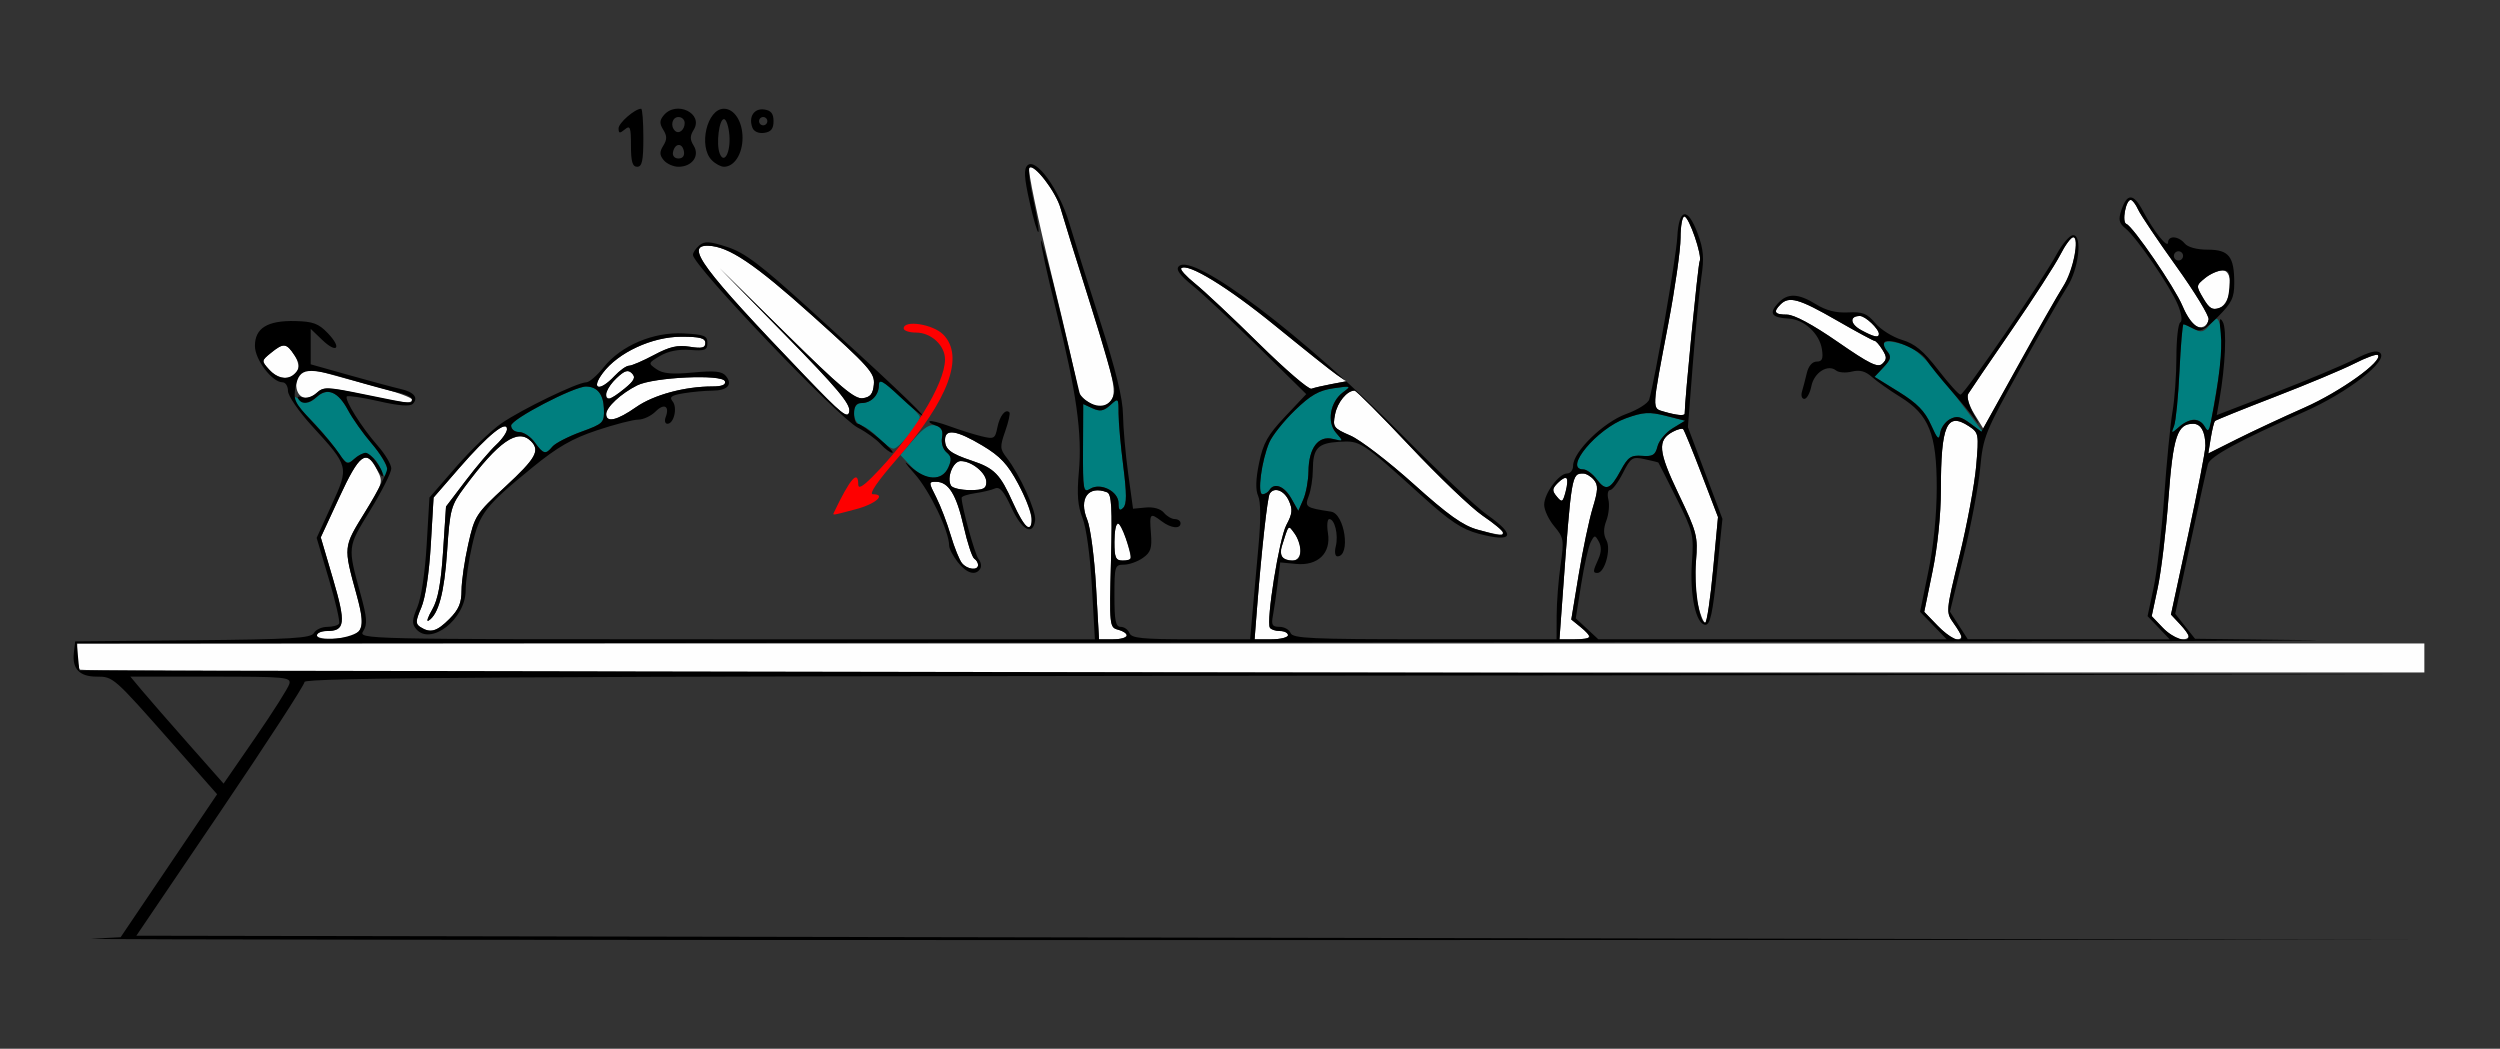 <?xml version="1.0" encoding="UTF-8" standalone="no"?>
<!-- Created with Inkscape (http://www.inkscape.org/) -->

<svg
   xmlns:dc="http://purl.org/dc/elements/1.1/"
   xmlns:cc="http://creativecommons.org/ns#"
   xmlns:rdf="http://www.w3.org/1999/02/22-rdf-syntax-ns#"
   xmlns:svg="http://www.w3.org/2000/svg"
   xmlns="http://www.w3.org/2000/svg"
   xmlns:sodipodi="http://sodipodi.sourceforge.net/DTD/sodipodi-0.dtd"
   xmlns:inkscape="http://www.inkscape.org/namespaces/inkscape"
   id="svg3336"
   version="1.1"
   inkscape:version="0.91 r13725"
   width="565.421"
   height="237.188"
   viewBox="0 0 565.421 237.188"
   sodipodi:docname="bb750201.svg">
  <rect x="0" y="0" width="565.421" height="237.188" fill="#333333" stroke="none"/>
  <defs
     id="defs3340" />
  <sodipodi:namedview
     pagecolor="#ffffff"
     bordercolor="#666666"
     borderopacity="1"
     objecttolerance="10"
     gridtolerance="10"
     guidetolerance="10"
     inkscape:pageopacity="0"
     inkscape:pageshadow="2"
     inkscape:window-width="1640"
     inkscape:window-height="866"
     id="namedview3338"
     showgrid="false"
     inkscape:zoom="1.105372"
     inkscape:cx="220.95623"
     inkscape:cy="25.209464"
     inkscape:window-x="0"
     inkscape:window-y="0"
     inkscape:window-maximized="0"
     inkscape:current-layer="svg3336" />
  <g
     id="g3346"
     transform="translate(2.517,0.217)">
    <path
       style="fill:#fefefe"
       d="m 15.576,151.25 c -0.343,-0.344 -0.623,-1.82 -0.623,-3.281 l 0,-2.656 265.421,0 265.421,0 0,3.281 0,3.281 -264.797,0 c -145.639,0 -265.078,-0.281 -265.421,-0.625 z m 53.583,-7.761 c 0,-0.544 1,-0.989 2.222,-0.989 4.169,0 4.374,-1.707 1.413,-11.776 l -2.767,-9.409 4.208,-9.095 c 4.547,-9.828 6.073,-10.943 8.508,-6.219 1.463,2.837 1.423,2.972 -2.878,9.895 -4.762,7.664 -4.74,7.426 -1.725,18.413 2.186,7.967 1.476,9.48 -4.638,9.882 -2.603,0.171 -4.344,-0.11 -4.344,-0.703 z M 245.369,132.422 c -0.373,-6.574 -1.266,-13.362 -1.983,-15.085 -1.987,-4.771 0.228,-7.853 4.47,-6.22 1.032,0.397 1.205,3.404 0.898,15.527 -0.373,14.688 -0.336,15.046 1.601,15.554 3.071,0.806 2.339,2.176 -1.162,2.176 l -3.144,0 -0.679,-11.953 z m 36.431,4.687 c 1.012,-12.923 2.334,-24.824 2.852,-25.664 0.992,-1.61 3.257,-0.78 4.332,1.587 0.897,1.974 0.796,2.96 -0.559,5.485 -1.619,3.016 -4.626,21.777 -3.725,23.24 0.252,0.408 1.274,0.743 2.272,0.743 0.998,0 1.814,0.422 1.814,0.938 0,0.516 -1.7,0.938 -3.777,0.938 l -3.777,0 0.569,-7.266 z m 69.084,-2.344 c 2.012,-27.692 2.045,-27.891 4.665,-27.891 0.678,0 1.774,0.655 2.436,1.456 0.988,1.194 0.938,2.331 -0.278,6.328 -0.815,2.68 -2.24,9.455 -3.166,15.055 l -1.683,10.183 2.076,1.686 c 2.852,2.316 2.624,2.792 -1.336,2.792 l -3.412,0 0.698,-9.609 z m 84.8,6.503 -3.002,-3.107 1.884,-9.184 c 1.135,-5.534 1.884,-12.823 1.884,-18.339 0,-14.719 1.325,-17.753 6.319,-14.471 2.25,1.479 2.298,1.741 1.663,9.043 -0.36,4.136 -2.057,13.254 -3.771,20.263 -3.105,12.693 -3.11,12.753 -1.328,15.264 2.109,2.972 2.214,3.638 0.571,3.638 -0.67,0 -2.569,-1.398 -4.22,-3.107 z m 50.949,0.486 -2.503,-2.62 1.384,-6.52 c 0.761,-3.586 1.844,-12.638 2.406,-20.114 1.057,-14.059 1.989,-16.875 5.584,-16.875 1.76,0 2.752,1.789 2.771,4.999 0.007,1.118 -1.743,10.16 -3.889,20.093 l -3.901,18.06 2.019,2.156 c 2.463,2.63 2.54,3.442 0.325,3.442 -0.932,0 -2.82,-1.179 -4.197,-2.62 z M 92.583,141.619 c -1.157,-0.734 -1.131,-1.346 0.186,-4.439 0.926,-2.172 1.774,-7.783 2.151,-14.228 l 0.623,-10.641 5.898,-6.784 c 6.401,-7.362 10.708,-10.854 10.708,-8.681 0,0.695 -1.103,2.287 -2.452,3.537 -1.349,1.25 -4.452,4.905 -6.897,8.123 l -4.445,5.85 -0.66,10.087 c -0.478,7.309 -1.153,10.942 -2.45,13.19 -0.985,1.707 -1.366,2.84 -0.848,2.519 2.262,-1.402 3.576,-6.305 4.211,-15.713 0.649,-9.605 0.84,-10.305 3.98,-14.531 7.681,-10.341 12.008,-13.329 14.982,-10.346 2.113,2.119 1.113,3.894 -5.782,10.267 -6.677,6.172 -6.953,6.601 -8.411,13.078 -0.829,3.683 -1.508,8.365 -1.508,10.404 0,2.847 -0.634,4.343 -2.732,6.447 -2.858,2.867 -4.316,3.281 -6.554,1.86 z m 288.939,-4.979 c -0.518,-2.191 -0.725,-6.661 -0.459,-9.933 0.457,-5.623 0.242,-6.453 -3.925,-15.168 -4.64,-9.705 -4.868,-12.197 -1.293,-14.116 1.037,-0.557 2.081,-0.817 2.32,-0.577 0.239,0.239 2.108,4.809 4.155,10.154 l 3.722,9.719 -1.112,11.953 c -0.612,6.574 -1.416,11.953 -1.788,11.953 -0.372,0 -1.1,-1.793 -1.618,-3.984 z m -166.469,-9.489 c -0.585,-0.707 -1.734,-3.555 -2.554,-6.328 -0.82,-2.773 -2.294,-6.624 -3.275,-8.558 -1.735,-3.416 -1.736,-3.516 -0.042,-3.516 2.836,0 4.614,2.867 6.248,10.071 0.846,3.731 1.926,7.024 2.4,7.318 0.474,0.294 0.862,0.931 0.862,1.417 0,1.328 -2.428,1.059 -3.639,-0.404 z m 34.48,-4.808 c 0,-5.177 1.206,-5.447 2.656,-0.594 1.414,4.733 1.401,4.813 -0.787,4.813 -1.592,0 -1.869,-0.625 -1.869,-4.219 z m 37.903,3.366 c -0.289,-0.469 -0.314,-1.524 -0.055,-2.344 1.615,-5.12 1.426,-4.925 2.874,-2.952 1.996,2.72 1.729,6.149 -0.479,6.149 -0.998,0 -2.05,-0.384 -2.339,-0.853 z m 44.226,-6.134 c -3.313,-0.916 -6.689,-3.326 -14.486,-10.34 -5.592,-5.03 -12.005,-9.946 -14.252,-10.925 -3.873,-1.686 -4.055,-1.937 -3.492,-4.81 0.54,-2.756 2.688,-5.375 4.41,-5.375 0.374,0 6.001,5.649 12.504,12.554 6.503,6.905 13.896,13.971 16.429,15.703 6.63,4.533 6.376,5.264 -1.112,3.193 z m -105.079,-6.088 c -2.896,-6.473 -4.196,-7.803 -9.293,-9.505 -4.849,-1.619 -6.075,-2.572 -6.075,-4.722 0,-2.593 2.632,-2.192 8.453,1.288 4.06,2.427 5.712,4.194 8.11,8.672 2.961,5.53 3.917,9.843 2.181,9.843 -0.485,0 -2.005,-2.509 -3.376,-5.575 z m 122.998,-1.398 c -1.105,-1.335 -1.07,-1.778 0.244,-3.096 1.993,-1.999 2.624,-1.27 1.748,2.018 -0.637,2.39 -0.823,2.49 -1.992,1.078 z m -136.996,-2.455 c -1.065,-1.728 0.438,-5.572 2.179,-5.572 2.502,0 5.798,2.695 5.798,4.741 0,1.496 -0.659,1.822 -3.683,1.822 -2.026,0 -3.958,-0.446 -4.294,-0.991 z M 497.488,98.87 c 0.309,-1.913 0.74,-3.655 0.957,-3.873 0.217,-0.218 6.312,-2.679 13.544,-5.469 7.232,-2.79 15.316,-6.174 17.963,-7.52 2.647,-1.346 5.044,-2.215 5.327,-1.932 1.296,1.3 -8.472,8.301 -16.587,11.888 -4.883,2.159 -11.778,5.378 -15.322,7.154 l -6.444,3.229 0.563,-3.478 z m -53.513,-5.508 c -1.177,-1.91 -1.747,-3.835 -1.339,-4.517 0.392,-0.654 4.778,-7.095 9.746,-14.314 4.969,-7.219 9.944,-14.918 11.055,-17.109 1.111,-2.191 2.437,-3.984 2.947,-3.984 1.339,0 0.056,7.494 -1.766,10.312 -0.833,1.289 -5.358,9.228 -10.054,17.642 l -8.539,15.299 -2.051,-3.328 z m -309.396,0.082 c 0,-1.563 3.346,-4.669 7.009,-6.506 3.704,-1.858 19.288,-2.582 19.852,-0.923 0.267,0.788 -0.658,1.172 -2.824,1.172 -6.292,0 -13.32,1.908 -17.289,4.693 -4.279,3.003 -6.748,3.575 -6.748,1.564 z m 44.86,-8.742 C 156.157,60.415 152.288,55.198 157.681,55.363 c 4.606,0.141 10.472,4.088 23.61,15.887 12.792,11.488 14.069,12.916 13.831,15.469 -0.201,2.161 -0.781,2.886 -2.504,3.13 -1.82,0.258 -5.074,-2.476 -17.29,-14.531 l -15.047,-14.849 14.803,15.094 c 11.705,11.935 14.737,15.542 14.486,17.235 -0.274,1.85 -1.649,0.751 -10.13,-8.096 z m 194.393,8.184 c -2.78,-0.805 -2.817,-0.034 0.956,-19.826 1.53,-8.028 2.782,-16.782 2.782,-19.453 0,-2.671 0.387,-4.857 0.859,-4.857 1.053,0 4.141,9.023 3.464,10.121 -0.356,0.577 -3.389,31.418 -3.389,34.457 0,0.56 -1.804,0.389 -4.673,-0.442 z M 243.199,90.416 c -1.142,-0.803 -2.07,-2.174 -2.061,-3.047 0.009,-0.873 -2.594,-12.23 -5.785,-25.238 -3.191,-13.008 -5.479,-23.974 -5.085,-24.369 1.058,-1.062 6.017,5.321 7.08,9.113 0.506,1.805 3.454,11.297 6.551,21.094 5.893,18.639 6.348,20.939 4.512,22.781 -1.492,1.497 -2.718,1.418 -5.213,-0.334 z M 79.071,88.91 c -7.724,-1.644 -8.432,-1.66 -10.012,-0.226 -2.245,2.038 -4.573,1.037 -4.573,-1.965 0,-3.106 2.116,-3.87 6.919,-2.499 2.106,0.601 7.299,2.005 11.539,3.119 4.241,1.114 7.71,2.38 7.71,2.812 0,1.043 -1.715,0.859 -11.583,-1.241 z m 55.508,-0.153 c 0,-0.684 1.057,-2.239 2.349,-3.456 1.844,-1.738 2.593,-1.969 3.485,-1.073 0.892,0.895 0.538,1.63 -1.648,3.423 -3.183,2.609 -4.186,2.874 -4.186,1.107 z M 282.243,77.516 c -5.911,-5.829 -12.406,-11.933 -14.434,-13.563 -2.027,-1.63 -3.454,-3.197 -3.17,-3.482 1.362,-1.366 10.497,4.209 21.195,12.937 6.506,5.307 12.796,10.317 13.979,11.133 l 2.15,1.483 -3.384,0.637 c -1.861,0.35 -3.88,0.821 -4.486,1.046 -0.606,0.225 -5.938,-4.361 -11.85,-10.19 z m -148.423,6.624 c 3.49,-4.656 11.166,-8.203 17.75,-8.203 4.231,0 5.44,0.315 5.44,1.417 0,1.114 -0.754,1.296 -3.528,0.851 -2.738,-0.439 -4.548,-0.022 -8.083,1.864 -2.506,1.336 -5.05,2.43 -5.655,2.43 -0.605,0 -2.087,1.055 -3.295,2.344 -3.374,3.603 -5.442,3.05 -2.629,-0.703 z M 58.331,83.348 c -1.747,-1.936 -1.74,-1.99 0.426,-3.75 2.861,-2.324 3.51,-2.256 5.351,0.563 2.852,4.367 -2.199,7.153 -5.777,3.187 z M 413.084,77.09 c -5.638,-3.9 -9.816,-6.143 -11.449,-6.147 -2.806,-0.006 -3.171,-0.59 -1.449,-2.318 1.918,-1.924 4.192,-1.281 12.613,3.562 4.482,2.578 8.382,4.688 8.665,4.688 0.283,0 1.074,0.897 1.757,1.994 1.033,1.659 1.032,2.193 -0.008,3.178 -1.02,0.966 -2.887,0.052 -10.129,-4.957 z m 5.346,-2.641 C 415.896,73.071 415.728,71.25 418.135,71.25 c 1.22,0 4.295,2.906 4.295,4.058 0,0.947 -1.123,0.706 -4,-0.859 z m 75.298,-1.138 c -0.623,-0.396 -1.807,-2.342 -2.632,-4.323 C 489.361,64.824 479.848,50.918 478.404,50.435 477.332,50.077 478.254,45 479.391,45 c 0.376,0 1.131,0.987 1.679,2.193 0.548,1.206 4.419,6.965 8.602,12.799 4.184,5.833 7.483,11.245 7.332,12.026 -0.332,1.717 -1.738,2.273 -3.276,1.293 z m 2.073,-6.053 c -1.674,-2.842 -1.668,-2.905 0.42,-4.601 1.164,-0.946 2.936,-1.72 3.936,-1.72 2.721,0 2.1,7.45 -0.707,8.484 -1.568,0.577 -2.286,0.152 -3.649,-2.163 z"
       id="path3356"
       inkscape:connector-curvature="0" />
    <path
       style="fill:#007f7f"
       d="m 250.467,113.605 c 0,-2.7 -4.061,-4.752 -6.447,-3.257 -1.52,0.952 -1.632,0.314 -1.591,-9.077 l 0.044,-10.102 2.124,0.971 c 1.677,0.766 2.518,0.613 3.997,-0.73 1.843,-1.673 1.873,-1.643 1.873,1.897 0,1.979 0.479,7.343 1.064,11.922 0.796,6.225 0.796,8.593 0,9.392 -0.796,0.798 -1.064,0.542 -1.064,-1.015 z m 39.062,-1.1 c -1.585,-2.805 -3.85,-3.665 -4.95,-1.88 -0.318,0.516 -1.021,0.938 -1.563,0.938 -1.212,0 -0.203,-7.644 1.547,-11.719 0.664,-1.547 3.253,-4.797 5.752,-7.223 3.581,-3.475 5.436,-4.54 8.75,-5.022 4.025,-0.586 4.119,-0.547 2.177,0.896 -2.945,2.189 -3.722,6.764 -1.564,9.209 1.704,1.93 1.694,1.945 -0.791,1.339 -3.261,-0.795 -5.413,2.091 -5.472,7.338 -0.023,2.077 -0.549,4.938 -1.168,6.359 l -1.126,2.583 -1.592,-2.817 z m 69.067,-4.341 c -0.921,-1.224 -2.285,-2.226 -3.032,-2.226 -4.568,0 3.074,-9.181 9.602,-11.536 3.982,-1.437 5.305,-1.521 9.047,-0.575 l 4.383,1.107 -2.825,1.723 c -1.553,0.948 -3.091,2.786 -3.416,4.086 -0.491,1.963 -1.083,2.325 -3.499,2.138 -2.494,-0.193 -3.178,0.274 -4.808,3.28 -2.399,4.424 -3.366,4.78 -5.454,2.003 z M 83.336,105.442 c -1.413,-3.112 -3.562,-3.85 -5.661,-1.944 -1.594,1.447 -1.841,1.326 -4.157,-2.027 -1.355,-1.961 -4.151,-5.219 -6.215,-7.24 -3.981,-3.9 -4.957,-5.94 -1.935,-4.047 1.497,0.938 2.144,0.841 3.671,-0.545 2.518,-2.286 4.908,-1.318 7.147,2.894 1.018,1.915 3.428,5.318 5.356,7.562 1.928,2.244 3.505,4.898 3.505,5.898 0,2.427 -0.42,2.291 -1.711,-0.552 z m 120.189,-0.208 -2.432,-2.578 3.129,-3.599 c 2.292,-2.636 3.61,-3.446 4.927,-3.026 1.272,0.405 1.679,1.2 1.39,2.718 -0.232,1.219 0.207,2.658 1.016,3.332 1.133,0.943 1.213,1.651 0.392,3.459 -1.432,3.153 -5.292,3.013 -8.422,-0.306 z M 118.414,99.814 C 117.491,98.541 115.914,97.5 114.91,97.5 c -1.033,0 -1.826,-0.637 -1.826,-1.467 0,-1.442 14.249,-8.862 16.96,-8.831 2.521,0.029 3.915,1.764 4.022,5.008 0.106,3.201 -0.068,3.376 -5.192,5.251 -2.916,1.066 -5.821,2.566 -6.455,3.333 -1.54,1.862 -2.031,1.742 -4.005,-0.979 z m 77.862,-0.892 c -1.199,-1.28 -2.954,-2.574 -3.901,-2.876 -2.332,-0.743 -2.366,-5.109 -0.039,-5.109 2.199,0 3.925,-1.79 3.925,-4.07 0,-1.489 0.832,-1.071 4.578,2.297 2.518,2.264 4.621,4.461 4.673,4.883 0.158,1.276 -4.719,7.203 -5.928,7.203 -0.62,0 -2.109,-1.047 -3.308,-2.328 z m 237.908,-3.117 c -1.36,-3.039 -3.126,-4.838 -7.267,-7.402 l -5.471,-3.387 2.03,-2.168 c 1.696,-1.811 1.832,-2.408 0.826,-3.624 -1.797,-2.172 -0.45,-2.781 3.495,-1.581 3.456,1.052 5.829,3.54 15.189,15.929 l 3.267,4.324 -2.921,-2.166 c -2.371,-1.759 -3.282,-1.973 -4.837,-1.138 -1.054,0.566 -2.051,1.974 -2.215,3.128 -0.248,1.743 -0.604,1.417 -2.095,-1.915 z m 55.008,0.288 c 0.399,-1.031 0.949,-6.621 1.223,-12.422 0.274,-5.801 0.677,-10.547 0.897,-10.547 0.219,0 1.289,0.478 2.377,1.062 1.65,0.886 2.245,0.732 3.582,-0.924 1.364,-1.69 1.687,-1.767 2.165,-0.517 0.924,2.415 0.643,7.872 -0.84,16.316 -0.77,4.383 -1.413,8.18 -1.429,8.438 -0.016,0.258 -0.458,-0.27 -0.982,-1.172 -0.524,-0.902 -1.635,-1.641 -2.468,-1.641 -0.834,0 -2.356,0.738 -3.383,1.641 -1.795,1.577 -1.84,1.568 -1.142,-0.234 z"
       id="path3352"
       inkscape:connector-curvature="0" />
    <path
       style="fill:#fe0000"
       d="m 186.161,115.547 c 3.585,-7.504 5.427,-9.616 5.427,-6.221 0,1.067 0.926,0.584 3.145,-1.641 9.047,-9.074 16.482,-21.081 16.482,-26.618 0,-3.158 -3.136,-6.067 -6.542,-6.067 -1.542,0 -2.804,-0.422 -2.804,-0.938 0,-1.984 6.588,-0.977 8.921,1.364 4.896,4.911 1.268,14.715 -10.396,28.099 -4.481,5.142 -6.459,8.037 -5.491,8.037 3.122,0 0.625,2.206 -3.829,3.383 -5.65,1.493 -5.319,1.452 -4.913,0.602 z"
       id="path3350"
       inkscape:connector-curvature="0" />
    <path
       style="fill:#000000"
       d="M 18.224,212.096 24.766,211.752 35.676,195.585 46.587,179.419 36.294,167.756 C 23.124,152.834 23.1,152.812 19.312,152.812 c -3.834,0 -5.535,-1.769 -5.128,-5.334 l 0.301,-2.635 26.607,-0.249 c 22.371,-0.21 26.73,-0.471 27.383,-1.641 0.427,-0.765 1.782,-1.391 3.011,-1.391 1.229,0 2.439,-0.331 2.688,-0.736 0.249,-0.405 -0.791,-4.934 -2.311,-10.064 l -2.765,-9.328 3.383,-7.423 c 3.973,-8.718 3.985,-8.668 -4.463,-17.917 -2.987,-3.27 -5.402,-6.792 -5.402,-7.879 0,-1.081 -0.552,-1.966 -1.227,-1.966 -2.357,0 -6.25,-5.127 -6.25,-8.233 0,-4.018 2.827,-5.768 9.09,-5.623 4.057,0.093 5.312,0.56 7.409,2.756 3.249,3.401 2.062,4.723 -1.321,1.472 l -2.56,-2.461 0,4.009 0,4.009 8.879,2.499 c 4.883,1.375 10.039,2.759 11.457,3.077 3.005,0.673 4.103,2.011 2.758,3.36 -0.642,0.644 -3.132,0.454 -7.7,-0.589 -3.713,-0.847 -6.956,-1.334 -7.207,-1.083 -0.653,0.655 3.295,6.976 6.936,11.106 1.706,1.935 3.102,4.273 3.102,5.195 0,0.922 -2.146,5.174 -4.768,9.449 -5.201,8.479 -5.16,8.107 -2.14,19.112 1.422,5.181 1.527,6.677 0.577,8.203 -1.157,1.858 -0.799,1.866 82.15,1.866 l 83.312,0 -0.676,-11.906 c -0.397,-6.991 -1.272,-13.4 -2.12,-15.525 -1.082,-2.713 -1.29,-5.312 -0.832,-10.383 0.787,-8.713 -0.538,-18.146 -5.141,-36.599 -2.042,-8.185 -3.58,-15.279 -3.418,-15.766 0.162,-0.487 2.129,6.842 4.372,16.287 2.243,9.445 4.219,17.704 4.392,18.353 0.173,0.649 1.364,1.66 2.649,2.247 2.826,1.292 5.195,-0.217 5.193,-3.308 -4.9e-4,-1.097 -2.535,-10.01 -5.632,-19.807 -3.097,-9.797 -6.045,-19.289 -6.551,-21.094 -1.029,-3.673 -6.008,-10.188 -7.014,-9.179 -0.358,0.359 0.034,3.693 0.87,7.408 0.836,3.716 1.343,6.934 1.126,7.151 -0.217,0.218 -1.111,-2.837 -1.987,-6.788 -1.235,-5.57 -1.342,-7.429 -0.475,-8.279 1.889,-1.851 7.165,5.413 9.418,12.967 1.076,3.609 4.243,13.668 7.036,22.353 3.554,11.05 5.1,17.383 5.15,21.094 0.039,2.917 0.565,8.889 1.17,13.272 l 1.099,7.969 2.888,-0.275 c 1.747,-0.166 3.361,0.297 4.085,1.172 0.658,0.795 1.776,1.446 2.484,1.446 0.708,0 1.287,0.422 1.287,0.938 0,1.369 -2.173,1.145 -4.261,-0.439 -2.646,-2.007 -2.795,-1.844 -2.437,2.67 0.272,3.436 -0.027,4.354 -1.837,5.625 -1.189,0.836 -3.12,1.519 -4.291,1.519 -2.026,0 -2.128,0.339 -2.128,7.031 0,5.689 0.273,7.031 1.431,7.031 0.787,0 1.673,0.633 1.969,1.406 0.444,1.159 2.886,1.406 13.915,1.406 l 13.377,0 0.518,-5.859 c 0.285,-3.223 0.901,-10.059 1.369,-15.192 0.547,-5.998 0.523,-10.056 -0.069,-11.358 -0.623,-1.371 -0.556,-3.783 0.207,-7.47 0.934,-4.512 1.944,-6.312 5.898,-10.506 l 4.771,-5.061 -10.712,-10.532 c -5.892,-5.793 -12.605,-12.069 -14.918,-13.948 -3.025,-2.457 -3.921,-3.702 -3.191,-4.435 3.235,-3.249 28.342,15.758 50.855,38.499 7.967,8.048 16.484,16.035 18.925,17.749 6.601,4.635 5.839,6.307 -1.937,4.249 -3.847,-1.018 -6.483,-2.776 -13.009,-8.678 -13.623,-12.32 -13.748,-12.401 -18.554,-12.121 -4.861,0.283 -5.951,1.451 -5.972,6.397 -0.007,1.9 -0.423,4.532 -0.922,5.848 -0.951,2.51 -0.706,2.683 5.035,3.551 3.122,0.472 4.498,10.115 1.444,10.115 -0.523,0 -0.684,-1.003 -0.365,-2.276 0.637,-2.547 -0.227,-6.161 -1.473,-6.161 -0.447,0 -0.582,1.429 -0.299,3.176 0.734,4.539 -2.269,7.445 -7.205,6.973 l -3.591,-0.343 -0.575,4.707 c -0.316,2.589 -0.796,5.867 -1.067,7.285 -0.411,2.154 -0.168,2.578 1.481,2.578 1.085,0 2.215,0.633 2.511,1.406 0.463,1.209 4.712,1.406 30.345,1.406 l 29.807,0 0.019,-5.391 c 0.01,-2.965 0.409,-8.098 0.886,-11.407 0.815,-5.659 0.731,-6.179 -1.421,-8.744 -1.258,-1.5 -2.288,-3.693 -2.288,-4.873 0,-2.56 3.326,-7.086 5.208,-7.086 0.734,0 1.334,-0.784 1.334,-1.743 0,-3.157 6.859,-9.851 11.991,-11.702 2.616,-0.944 4.964,-2.418 5.217,-3.276 1.308,-4.439 6.124,-32.259 6.356,-36.716 0.344,-6.602 2.355,-6.936 4.638,-0.77 1.3,3.512 1.46,5.475 0.804,9.844 -0.451,3.002 -1.32,11.855 -1.931,19.674 l -1.112,14.217 3.907,10.371 3.907,10.371 -1.233,11.975 c -0.962,9.342 -1.535,11.975 -2.605,11.975 -2.128,0 -3.587,-6.709 -3.064,-14.081 0.447,-6.294 0.294,-6.928 -3.498,-14.531 -2.181,-4.373 -4.022,-8.006 -4.091,-8.075 -0.069,-0.069 -1.469,-0.414 -3.111,-0.766 -2.787,-0.599 -3.116,-0.387 -4.926,3.172 -1.067,2.097 -2.359,3.813 -2.873,3.813 -0.513,0 -0.692,0.966 -0.396,2.146 0.295,1.18 0.093,3.317 -0.45,4.749 -0.698,1.842 -0.691,3.158 0.026,4.502 1.076,2.017 -0.42,7.354 -2.061,7.354 -1.062,0 -1.036,-0.377 0.217,-3.135 0.7,-1.541 0.737,-2.826 0.113,-3.944 -0.874,-1.567 -0.976,-1.56 -1.849,0.132 -0.508,0.985 -1.474,5.259 -2.146,9.499 l -1.223,7.709 2.549,2.37 2.549,2.37 39.388,0 39.388,0 -3.002,-3.107 -3.002,-3.107 1.884,-9.184 c 1.179,-5.746 1.884,-12.821 1.884,-18.9 0,-12.158 -1.752,-16.503 -8.279,-20.531 -2.386,-1.472 -5.261,-3.501 -6.389,-4.508 -1.471,-1.313 -2.751,-1.655 -4.529,-1.207 -1.363,0.343 -2.963,0.232 -3.556,-0.246 -1.875,-1.512 -4.982,0.444 -5.596,3.522 C 406.848,88.699 406.129,90 405.568,90 c -0.562,0 -0.802,-0.738 -0.535,-1.641 0.267,-0.902 0.762,-2.801 1.099,-4.219 0.374,-1.574 1.239,-2.578 2.219,-2.578 1.243,0 1.515,-0.619 1.205,-2.739 -0.522,-3.566 -4.034,-6.813 -7.562,-6.991 -3.791,-0.191 -4.488,-1.149 -2.466,-3.39 2.186,-2.423 4.59,-2.378 8.687,0.162 2.254,1.397 4.541,1.978 7.239,1.838 3.308,-0.172 4.302,0.22 6.161,2.43 1.219,1.449 3.934,3.149 6.032,3.778 2.93,0.878 4.826,2.45 8.177,6.777 2.399,3.099 4.678,5.625 5.064,5.614 0.873,-0.025 18.545,-25.833 21.734,-31.739 1.287,-2.384 2.969,-4.334 3.738,-4.334 2.154,0 1.259,7.733 -1.357,11.719 -1.184,1.805 -5.936,10.086 -10.56,18.404 -7.995,14.382 -8.441,15.483 -9.095,22.488 -0.378,4.051 -2.074,13.03 -3.767,19.953 l -3.079,12.587 2.011,3.116 2.011,3.116 22.838,0.012 22.838,0.012 -2.503,-2.62 -2.503,-2.62 1.386,-6.52 c 0.762,-3.586 1.833,-12.848 2.38,-20.583 0.546,-7.734 1.391,-16.355 1.876,-19.157 0.485,-2.802 0.882,-8.367 0.882,-12.367 0,-4 0.395,-7.518 0.878,-7.817 0.517,-0.321 0.285,-1.969 -0.564,-4.008 -1.729,-4.151 -9.248,-15.109 -11.815,-17.218 -1.498,-1.231 -1.67,-1.985 -0.947,-4.16 1.292,-3.889 2.759,-3.825 4.89,0.212 2.413,4.573 5.642,8.613 5.669,7.093 0.029,-1.617 2.347,-1.472 3.759,0.234 0.707,0.855 2.755,1.406 5.222,1.406 4.773,0 5.993,1.537 5.993,7.549 0,3.317 -0.569,4.493 -3.688,7.622 -3.118,3.127 -3.976,3.545 -5.546,2.702 -1.022,-0.549 -2.037,-0.997 -2.256,-0.997 -0.219,0 -0.623,4.746 -0.897,10.547 -0.274,5.801 -0.825,11.391 -1.223,12.422 -0.697,1.803 -0.653,1.812 1.142,0.234 2.353,-2.067 4.644,-2.098 5.771,-0.077 0.728,1.305 0.964,1.111 1.425,-1.172 1.867,-9.232 2.63,-16.113 2.207,-19.883 -0.367,-3.27 -0.251,-3.895 0.48,-2.584 0.93,1.667 0.565,9.953 -0.774,17.581 l -0.61,3.474 13.152,-5.074 c 7.234,-2.791 15.327,-6.18 17.986,-7.532 3.486,-1.772 5.118,-2.173 5.852,-1.436 1.819,1.825 -7.399,8.967 -17.133,13.274 -14.766,6.533 -21.329,10.093 -21.839,11.844 -0.267,0.915 -2.041,8.908 -3.943,17.76 l -3.458,16.096 2.237,2.827 2.237,2.827 26.168,0.312 c 14.393,0.171 -93.403,0.41 -239.545,0.531 l -265.713,0.219 0.293,3.047 0.293,3.047 265.421,0.471 265.421,0.471 -239.953,0.232 c -194.74,0.188 -239.953,0.459 -239.953,1.437 0,0.663 -8.558,13.846 -19.018,29.297 l -19.018,28.092 258.971,0.471 258.971,0.471 -267.29,0.046 C 131.963,212.419 14.626,212.285 18.224,212.096 Z M 62.929,154.453 c 0.415,-1.522 -0.872,-1.641 -17.758,-1.641 l -18.205,0 2.638,3.154 c 1.451,1.734 6.195,7.18 10.542,12.1 l 7.904,8.947 7.215,-10.46 c 3.968,-5.753 7.417,-11.198 7.663,-12.1 z m 15.934,-12.174 c 0.763,-1.22 0.582,-3.214 -0.723,-7.969 -3.021,-11.01 -3.063,-10.637 2.139,-19.116 2.622,-4.274 4.768,-8.502 4.768,-9.394 0,-0.893 -1.577,-3.459 -3.505,-5.703 -1.928,-2.244 -4.338,-5.647 -5.356,-7.562 -2.17,-4.082 -4.632,-5.178 -6.934,-3.087 -1.875,1.702 -3.462,1.911 -4.292,0.564 -0.33,-0.536 0.055,-0.686 0.914,-0.355 0.817,0.314 2.259,-0.131 3.205,-0.989 1.607,-1.459 2.336,-1.435 11.093,0.355 10.836,2.215 10.482,2.18 10.482,1.053 0,-0.475 -1.367,-1.14 -3.037,-1.478 -1.671,-0.338 -6.543,-1.662 -10.828,-2.942 -9.864,-2.946 -11.566,-2.738 -12.429,1.519 -0.608,2.997 -0.296,3.657 3.766,7.969 2.435,2.585 5.193,5.874 6.129,7.309 1.547,2.373 1.843,2.479 3.283,1.172 0.87,-0.79 2.051,-1.436 2.624,-1.436 1.178,0 3.971,3.662 3.914,5.13 -0.021,0.53 -0.665,-0.197 -1.432,-1.615 -2.368,-4.378 -3.925,-3.171 -8.408,6.517 l -4.208,9.095 2.767,9.409 C 75.755,140.793 75.55,142.5 71.381,142.5 c -1.222,0 -2.222,0.445 -2.222,0.989 0,1.7 8.552,0.633 9.704,-1.21 z m 173.473,1.268 c 0,-0.455 -0.892,-1.062 -1.982,-1.348 -1.937,-0.508 -1.974,-0.867 -1.601,-15.554 0.308,-12.123 0.134,-15.13 -0.898,-15.527 -4.242,-1.633 -6.457,1.449 -4.47,6.22 0.717,1.723 1.61,8.511 1.983,15.085 l 0.679,11.953 3.144,0 c 1.729,0 3.144,-0.373 3.144,-0.828 z m 36.449,-0.109 c 0,-0.516 -0.816,-0.938 -1.814,-0.938 -0.998,0 -2.02,-0.334 -2.272,-0.743 -0.901,-1.463 2.106,-20.224 3.725,-23.24 1.356,-2.525 1.456,-3.511 0.559,-5.485 -1.075,-2.367 -3.34,-3.197 -4.332,-1.587 -0.518,0.841 -1.841,12.741 -2.852,25.664 l -0.569,7.266 3.777,0 c 2.078,0 3.777,-0.422 3.777,-0.938 z m 68.224,0.385 c 0,-0.304 -0.934,-1.312 -2.076,-2.239 l -2.076,-1.686 1.683,-10.183 c 0.926,-5.6 2.35,-12.375 3.166,-15.055 1.216,-3.997 1.266,-5.134 0.278,-6.328 -0.662,-0.801 -1.759,-1.456 -2.436,-1.456 -2.62,0 -2.653,0.199 -4.665,27.891 l -0.698,9.609 3.412,0 c 1.877,0 3.412,-0.249 3.412,-0.553 z m 84.112,-0.006 c 0,-0.307 -0.805,-1.693 -1.789,-3.079 -1.782,-2.511 -1.777,-2.571 1.328,-15.264 1.714,-7.009 3.411,-16.127 3.771,-20.263 0.635,-7.302 0.587,-7.564 -1.663,-9.043 -4.994,-3.282 -6.319,-0.248 -6.319,14.471 0,5.516 -0.749,12.805 -1.884,18.339 l -1.884,9.184 3.002,3.107 c 2.679,2.773 5.439,4.066 5.439,2.548 z m 51.402,-0.084 c 0,-0.353 -0.909,-1.613 -2.019,-2.799 l -2.019,-2.156 3.901,-18.06 c 2.146,-9.933 3.895,-18.975 3.889,-20.093 -0.02,-3.21 -1.011,-4.998 -2.771,-4.998 -3.595,0 -4.527,2.816 -5.584,16.875 -0.562,7.477 -1.645,16.528 -2.406,20.114 l -1.384,6.52 2.503,2.62 c 2.262,2.369 5.891,3.587 5.891,1.978 z m -107.595,-15.06 1.112,-11.953 -3.722,-9.719 c -2.047,-5.345 -3.917,-9.915 -4.155,-10.154 -0.239,-0.239 -1.282,0.021 -2.32,0.577 -3.575,1.919 -3.347,4.411 1.293,14.116 4.167,8.716 4.382,9.545 3.925,15.168 -0.473,5.82 0.736,13.917 2.078,13.917 0.372,0 1.176,-5.379 1.788,-11.953 z m -131.657,-2.704 c 0,-1.781 -2.281,-7.843 -2.952,-7.843 -0.433,0 -0.787,1.898 -0.787,4.219 0,3.594 0.277,4.219 1.869,4.219 1.028,0 1.869,-0.267 1.869,-0.594 z m 38.318,-1.57 c 0,-1.191 -0.601,-2.983 -1.335,-3.984 -1.448,-1.973 -1.258,-2.168 -2.874,2.952 -0.642,2.036 0.227,3.197 2.395,3.197 1.272,0 1.814,-0.647 1.814,-2.165 z m 45.793,-4.164 c -9.4e-4,-0.387 -2.074,-2.12 -4.607,-3.852 -2.533,-1.732 -9.926,-8.798 -16.429,-15.703 C 309.842,93.774 304.215,88.125 303.841,88.125 c -1.721,0 -3.87,2.619 -4.41,5.375 -0.563,2.874 -0.381,3.124 3.492,4.81 2.247,0.978 8.661,5.894 14.252,10.925 7.797,7.014 11.173,9.424 14.486,10.34 5.375,1.487 5.722,1.527 5.72,0.659 z m -85.85,-15.006 c -0.585,-4.578 -1.064,-9.943 -1.064,-11.922 0,-3.54 -0.03,-3.571 -1.873,-1.897 -1.479,1.342 -2.32,1.496 -3.997,0.73 l -2.124,-0.971 -0.044,10.102 c -0.041,9.391 0.071,10.03 1.591,9.077 2.385,-1.494 6.447,0.558 6.447,3.257 0,1.558 0.268,1.813 1.064,1.015 0.796,-0.798 0.796,-3.166 0,-9.392 z m 41.884,1.152 c 0.059,-5.246 2.211,-8.133 5.472,-7.338 2.485,0.606 2.494,0.59 0.791,-1.339 -2.158,-2.445 -1.381,-7.02 1.564,-9.209 1.942,-1.443 1.848,-1.482 -2.177,-0.896 -3.314,0.482 -5.169,1.547 -8.75,5.022 -2.499,2.426 -5.088,5.676 -5.752,7.223 -1.75,4.075 -2.759,11.719 -1.547,11.719 0.542,0 1.245,-0.422 1.563,-0.938 1.1,-1.785 3.365,-0.925 4.95,1.88 l 1.592,2.817 1.126,-2.583 c 0.619,-1.421 1.145,-4.282 1.168,-6.359 z m 58.4,1.535 c -0.252,-0.253 -1.148,0.232 -1.992,1.078 -1.314,1.318 -1.349,1.76 -0.244,3.096 1.169,1.413 1.354,1.312 1.992,-1.078 0.386,-1.45 0.496,-2.843 0.244,-3.096 z m 12.234,-1.755 c 1.63,-3.006 2.314,-3.473 4.808,-3.28 2.416,0.187 3.008,-0.175 3.499,-2.138 0.325,-1.3 1.862,-3.138 3.416,-4.086 l 2.825,-1.723 -4.383,-1.107 c -3.742,-0.945 -5.065,-0.861 -9.047,0.575 -6.529,2.355 -14.17,11.536 -9.602,11.536 0.747,0 2.112,1.002 3.032,2.226 2.088,2.777 3.055,2.421 5.454,-2.003 z M 518.692,91.965 c 8.115,-3.587 17.883,-10.588 16.587,-11.888 -0.282,-0.283 -2.679,0.586 -5.327,1.932 -2.647,1.346 -10.731,4.73 -17.963,7.52 -7.232,2.79 -13.327,5.251 -13.544,5.469 -0.217,0.218 -0.647,1.96 -0.957,3.873 l -0.563,3.478 6.444,-3.229 c 3.544,-1.776 10.439,-4.995 15.322,-7.154 z m -80.196,2.628 c 1.537,-0.825 2.43,-0.647 4.515,0.899 l 2.599,1.927 8.145,-14.725 c 4.48,-8.099 9.099,-16.201 10.267,-18.006 2.295,-3.548 3.914,-11.25 2.366,-11.25 -0.51,0 -1.836,1.793 -2.947,3.984 -1.111,2.191 -6.086,9.891 -11.055,17.109 -4.969,7.219 -9.355,13.66 -9.746,14.314 -0.404,0.675 0.148,2.702 1.277,4.688 1.238,2.177 1.351,2.622 0.299,1.178 -0.929,-1.276 -3.475,-4.347 -5.657,-6.823 -2.182,-2.476 -4.647,-5.542 -5.477,-6.813 -1.483,-2.27 -8.221,-5.072 -9.386,-3.903 -0.327,0.328 -0.052,1.252 0.61,2.053 1.006,1.216 0.87,1.814 -0.826,3.624 l -2.03,2.168 5.471,3.387 c 4.141,2.564 5.907,4.363 7.267,7.402 1.491,3.332 1.847,3.658 2.095,1.915 0.164,-1.155 1.161,-2.563 2.215,-3.128 z m -59.99,-1.264 c 0,-3.039 3.033,-33.88 3.389,-34.457 0.677,-1.098 -2.412,-10.121 -3.464,-10.121 -0.473,0 -0.859,2.186 -0.859,4.857 0,2.671 -1.252,11.425 -2.782,19.453 -3.773,19.792 -3.736,19.021 -0.956,19.826 2.869,0.831 4.673,1.002 4.673,0.442 z m -79.926,-6.668 3.384,-0.637 -2.15,-1.483 c -1.182,-0.816 -7.473,-5.825 -13.979,-11.133 -10.699,-8.728 -19.833,-14.303 -21.195,-12.937 -0.284,0.285 1.142,1.852 3.17,3.482 2.027,1.63 8.523,7.734 14.434,13.563 5.911,5.829 11.243,10.415 11.85,10.19 0.606,-0.225 2.625,-0.696 4.486,-1.046 z M 64.482,83.911 c 0.934,-1.129 0.862,-1.857 -0.374,-3.75 -1.841,-2.819 -2.49,-2.887 -5.351,-0.563 -2.166,1.76 -2.173,1.814 -0.426,3.75 2.081,2.306 4.524,2.53 6.152,0.563 z M 423.222,78.869 c -0.683,-1.097 -1.473,-1.994 -1.757,-1.994 -0.283,0 -4.183,-2.109 -8.665,-4.688 -8.421,-4.844 -10.695,-5.486 -12.613,-3.562 -1.722,1.728 -1.357,2.312 1.449,2.318 1.632,0.004 5.81,2.247 11.449,6.147 7.242,5.009 9.109,5.923 10.129,4.957 1.04,-0.986 1.042,-1.519 0.008,-3.178 z m -0.792,-3.561 c 0,-1.152 -3.076,-4.058 -4.295,-4.058 -2.406,0 -2.238,1.821 0.296,3.199 2.877,1.565 4,1.806 4,0.859 z m 74.574,-3.29 C 497.155,71.236 493.856,65.825 489.672,59.991 485.489,54.158 481.618,48.399 481.07,47.193 480.522,45.987 479.766,45 479.391,45 c -1.137,0 -2.058,5.077 -0.987,5.435 1.445,0.483 10.957,14.389 12.692,18.554 2.084,5.003 5.216,6.608 5.908,3.029 z m 4.685,-7.198 c 0.246,-3.321 0.024,-3.882 -1.532,-3.882 -1.001,0 -2.772,0.774 -3.936,1.72 -2.088,1.696 -2.094,1.759 -0.42,4.601 1.363,2.315 2.081,2.74 3.649,2.163 1.473,-0.542 2.023,-1.672 2.239,-4.601 z m -10.617,-7.713 c -0.301,-0.488 -0.945,-0.641 -1.432,-0.339 -0.487,0.302 -0.639,0.948 -0.338,1.437 0.301,0.488 0.945,0.641 1.432,0.339 0.487,-0.302 0.639,-0.948 0.338,-1.437 z M 91.571,142.01 c -0.959,-1.16 -0.902,-2.084 0.305,-4.922 0.879,-2.066 1.741,-7.844 2.11,-14.136 l 0.623,-10.641 6.03,-6.935 c 3.316,-3.814 7.925,-8.244 10.242,-9.843 4.602,-3.176 17.231,-9.283 19.198,-9.283 0.676,-1.6e-5 2.444,-1.526 3.927,-3.392 3.91,-4.916 11.231,-8.028 18.052,-7.672 4.702,0.245 5.419,0.531 5.419,2.158 0,1.626 -0.525,1.836 -3.957,1.579 -2.551,-0.191 -4.944,0.288 -6.732,1.348 -2.74,1.624 -2.751,1.662 -0.847,2.999 1.452,1.02 3.492,1.209 8.257,0.765 4.933,-0.46 6.577,-0.29 7.455,0.771 1.623,1.961 0.376,3.317 -3.062,3.329 -1.64,0.006 -4.564,0.273 -6.498,0.593 -2.774,0.46 -3.3,0.844 -2.493,1.82 1.158,1.4 0.316,5.077 -1.163,5.077 -0.534,0 -0.715,-0.671 -0.401,-1.491 0.958,-2.504 -0.332,-3.235 -2.274,-1.287 -1.009,1.012 -2.78,1.841 -3.935,1.841 -1.155,0 -5.362,1.09 -9.349,2.422 -5.578,1.864 -8.917,3.782 -14.489,8.325 -10.794,8.802 -12.051,10.421 -13.717,17.67 -0.807,3.512 -1.467,8.09 -1.467,10.172 0,6.529 -7.946,12.706 -11.233,8.733 z m 7.566,-2.25 c 2.098,-2.105 2.732,-3.6 2.732,-6.447 0,-2.039 0.678,-6.721 1.508,-10.404 1.458,-6.477 1.734,-6.906 8.411,-13.078 6.895,-6.373 7.895,-8.148 5.782,-10.267 -2.974,-2.983 -7.301,0.005 -14.982,10.346 -3.139,4.226 -3.331,4.926 -3.98,14.531 -0.635,9.408 -1.95,14.311 -4.211,15.713 -0.519,0.321 -0.137,-0.812 0.848,-2.519 1.297,-2.248 1.972,-5.881 2.45,-13.19 l 0.66,-10.087 4.445,-5.85 c 2.445,-3.218 5.548,-6.873 6.897,-8.123 1.349,-1.25 2.452,-2.842 2.452,-3.537 0,-2.173 -4.307,1.319 -10.708,8.681 l -5.898,6.784 -0.623,10.641 c -0.377,6.445 -1.226,12.056 -2.151,14.228 -1.318,3.092 -1.343,3.704 -0.186,4.439 2.239,1.421 3.696,1.007 6.554,-1.86 z m 23.283,-38.966 c 0.634,-0.767 3.539,-2.267 6.455,-3.333 5.124,-1.874 5.298,-2.05 5.192,-5.251 -0.107,-3.244 -1.501,-4.979 -4.022,-5.008 -2.711,-0.031 -16.96,7.389 -16.96,8.831 0,0.83 0.792,1.467 1.826,1.467 1.004,0 2.581,1.041 3.505,2.314 1.974,2.721 2.465,2.841 4.005,0.979 z m 18.908,-8.913 c 3.969,-2.785 10.997,-4.693 17.289,-4.693 2.166,0 3.091,-0.384 2.824,-1.172 -0.563,-1.659 -16.147,-0.935 -19.852,0.923 -3.664,1.837 -7.009,4.943 -7.009,6.506 0,2.011 2.47,1.439 6.748,-1.564 z m -2.562,-4.231 c 2.186,-1.792 2.54,-2.527 1.648,-3.423 -0.892,-0.895 -1.641,-0.665 -3.485,1.073 -2.229,2.1 -3.161,4.738 -1.648,4.665 0.386,-0.019 1.954,-1.061 3.485,-2.316 z m -2.317,-2.806 c 1.207,-1.289 2.69,-2.344 3.295,-2.344 0.605,0 3.15,-1.093 5.655,-2.43 3.535,-1.886 5.346,-2.303 8.083,-1.864 2.774,0.445 3.528,0.263 3.528,-0.851 0,-1.102 -1.209,-1.417 -5.44,-1.417 -6.584,0 -14.26,3.548 -17.75,8.203 -2.813,3.753 -0.745,4.306 2.629,0.703 z m 77.638,42.061 c -1.065,-1.359 -1.937,-3.03 -1.937,-3.715 0,-3.266 -4.388,-12.39 -7.809,-16.239 -2.286,-2.572 -2.684,-3.26 -0.991,-1.717 3.581,3.265 7.195,3.393 8.598,0.306 0.821,-1.808 0.741,-2.515 -0.392,-3.459 -0.809,-0.674 -1.248,-2.113 -1.016,-3.332 0.29,-1.52 -0.118,-2.313 -1.397,-2.721 -0.993,-0.316 -1.63,-0.752 -1.414,-0.968 0.216,-0.216 2.245,0.288 4.51,1.121 2.265,0.833 5.503,1.852 7.196,2.264 2.885,0.703 3.113,0.578 3.625,-1.993 0.525,-2.632 1.841,-4.288 2.714,-3.412 0.228,0.229 -0.194,2.147 -0.937,4.262 -1.235,3.511 -1.206,4.033 0.331,6.006 2.977,3.819 6.728,12.097 6.43,14.191 -0.507,3.569 -3.012,2.206 -5.371,-2.922 -1.723,-3.745 -2.635,-4.797 -3.738,-4.31 -0.803,0.354 -2.826,0.837 -4.497,1.073 -1.671,0.236 -3.031,0.699 -3.024,1.029 0.049,2.124 3.025,12.88 3.835,13.859 0.542,0.655 0.714,1.631 0.382,2.17 -1.034,1.679 -3.082,1.079 -5.098,-1.492 z m 4.605,0.651 c 0,-0.485 -0.388,-1.123 -0.862,-1.417 -0.474,-0.294 -1.554,-3.587 -2.4,-7.318 -1.634,-7.205 -3.412,-10.071 -6.248,-10.071 -1.694,0 -1.693,0.1 0.042,3.516 0.982,1.934 2.456,5.785 3.275,8.558 0.82,2.773 1.969,5.621 2.554,6.328 1.21,1.463 3.639,1.732 3.639,0.404 z m 12.123,-10.602 c -0.015,-1.16 -1.381,-4.64 -3.037,-7.733 -2.398,-4.478 -4.05,-6.245 -8.11,-8.672 -5.821,-3.479 -8.453,-3.881 -8.453,-1.288 0,2.15 1.226,3.103 6.075,4.722 5.097,1.702 6.397,3.031 9.293,9.505 2.575,5.755 4.278,7.15 4.232,3.466 z m -10.254,-8.15 c 0,-2.046 -3.296,-4.741 -5.798,-4.741 -1.741,0 -3.244,3.843 -2.179,5.572 0.336,0.545 2.268,0.991 4.294,0.991 3.024,0 3.683,-0.326 3.683,-1.822 z m -23.921,-8.59 c -0.979,-1.086 -3.265,-2.735 -5.08,-3.664 -4.524,-2.316 -37.354,-36.697 -37.354,-39.119 0,-0.522 0.653,-1.493 1.451,-2.158 1.192,-0.993 2.317,-0.927 6.308,0.368 3.923,1.273 7.465,3.94 18.409,13.86 16.957,15.372 26.359,24.25 25.678,24.25 -0.289,0 -2.61,-1.956 -5.158,-4.347 -3.714,-3.485 -4.633,-3.987 -4.633,-2.531 0,2.276 -1.728,4.066 -3.925,4.066 -1.171,0 -1.682,0.712 -1.682,2.344 0,1.289 0.381,2.344 0.846,2.344 0.465,0 2.608,1.477 4.761,3.281 2.153,1.805 3.52,3.281 3.037,3.281 -0.483,0 -1.679,-0.889 -2.659,-1.975 z M 175.083,75.563 160.28,60.469 175.328,75.318 c 12.216,12.055 15.469,14.789 17.29,14.531 1.723,-0.244 2.303,-0.969 2.504,-3.13 0.238,-2.553 -1.039,-3.981 -13.831,-15.469 -13.138,-11.798 -19.004,-15.745 -23.61,-15.887 -5.393,-0.165 -1.523,5.052 21.758,29.339 8.481,8.847 9.856,9.946 10.13,8.096 0.251,-1.693 -2.781,-5.3 -14.486,-17.235 z M 140.187,32.698 c 0,-4.162 -0.187,-4.647 -1.402,-3.635 -1.141,0.95 -1.402,0.904 -1.402,-0.246 0,-1.228 3.696,-4.441 5.107,-4.441 0.275,0 0.5,2.953 0.5,6.562 0,5.208 -0.289,6.562 -1.402,6.562 -1.064,0 -1.402,-1.159 -1.402,-4.802 z m 7.414,3.32 c -0.966,-1.167 -0.988,-1.865 -0.107,-3.281 0.87,-1.398 0.87,-2.2 0,-3.598 -0.882,-1.416 -0.859,-2.114 0.107,-3.281 2.836,-3.428 9.071,-0.408 6.775,3.281 -0.87,1.398 -0.87,2.2 0,3.598 1.426,2.291 -0.36,4.764 -3.441,4.764 -1.159,0 -2.659,-0.667 -3.334,-1.482 z m 4.558,-2.033 c -0.379,-1.976 -2.038,-1.852 -2.461,0.185 -0.176,0.849 0.339,1.456 1.237,1.456 0.963,0 1.421,-0.614 1.224,-1.641 z m 0.178,-6.383 c 0,-0.743 -0.631,-1.351 -1.402,-1.351 -1.408,0 -1.921,1.979 -0.804,3.1 0.872,0.875 2.206,-0.182 2.206,-1.749 z m 6.142,8.426 C 155.374,32.913 157.38,24.375 161.215,24.375 c 2.349,0 4.206,2.897 4.206,6.562 0,3.665 -1.857,6.562 -4.206,6.562 -0.698,0 -1.929,-0.663 -2.737,-1.473 z m 3.969,-5.669 c -0.164,-2.002 -0.718,-3.639 -1.232,-3.639 -1.092,0 -1.792,5.596 -0.97,7.746 1,2.614 2.519,-0.22 2.202,-4.107 z m 5.206,-1.698 c -0.931,-2.433 0.374,-4.443 2.67,-4.116 1.545,0.22 2.107,0.926 2.107,2.644 0,1.718 -0.562,2.424 -2.107,2.644 -1.264,0.18 -2.332,-0.289 -2.67,-1.172 z m 3.375,-1.472 c 0,-0.516 -0.421,-0.938 -0.935,-0.938 -0.514,0 -0.935,0.422 -0.935,0.938 0,0.516 0.421,0.938 0.935,0.938 0.514,0 0.935,-0.422 0.935,-0.938 z"
       id="path3348"
       inkscape:connector-curvature="0" />
  </g>
</svg>
